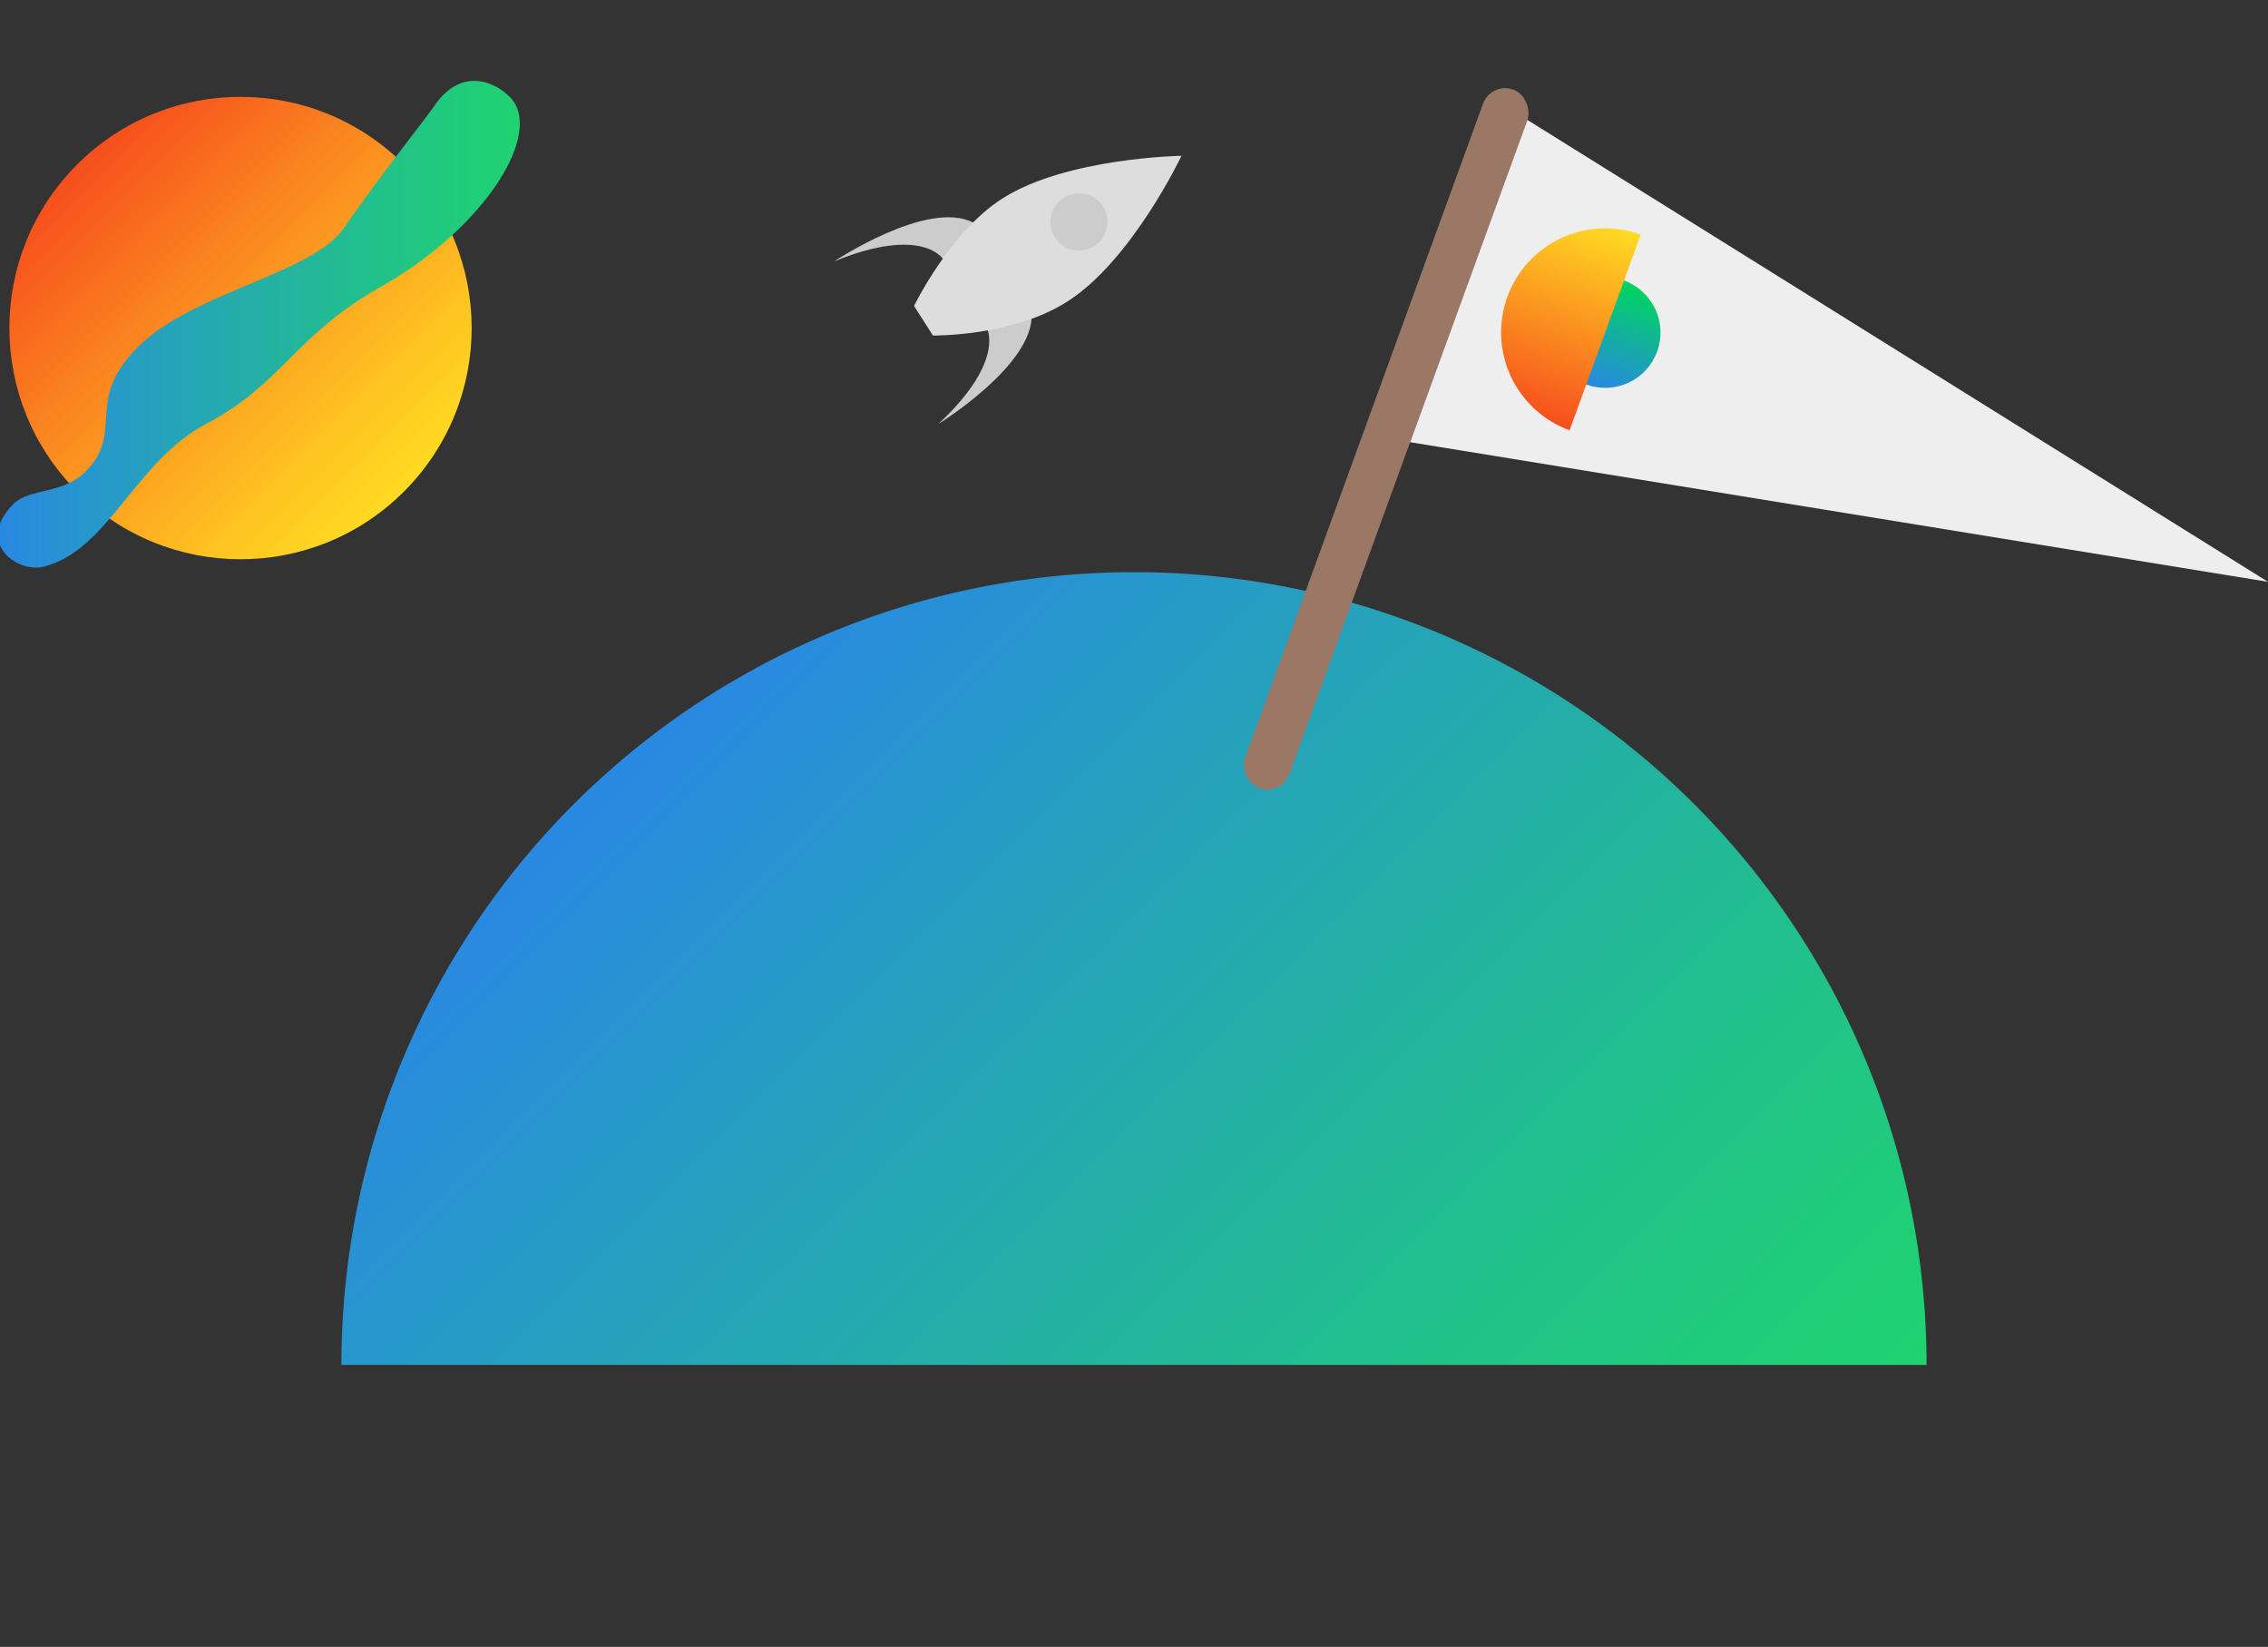 <svg id="Layer_1" data-name="Layer 1" xmlns="http://www.w3.org/2000/svg" xmlns:xlink="http://www.w3.org/1999/xlink" viewBox="0 0 480.09 348.52"><rect x="0" y="0" width="480.09" height="348.52" fill="#333333" stroke="none"/><defs><linearGradient id="New_Gradient_Swatch_1" x1="135.6" y1="-83.29" x2="135.6" y2="14.57" gradientTransform="translate(-84.69 103.78)" gradientUnits="userSpaceOnUse"><stop offset="0" stop-color="#f74e1e"/><stop offset="0.33" stop-color="#fa811f"/><stop offset="0.79" stop-color="#fec221"/><stop offset="1" stop-color="#ffdb22"/></linearGradient><linearGradient id="New_Gradient_Swatch_2" x1="99.86" y1="-71.26" x2="177.98" y2="6.87" gradientTransform="translate(-20.67 189.61) rotate(-45)" gradientUnits="userSpaceOnUse"><stop offset="0" stop-color="#2988e2"/><stop offset="0.19" stop-color="#2798ca"/><stop offset="0.74" stop-color="#21c289"/><stop offset="1" stop-color="#1fd370"/></linearGradient><linearGradient id="New_Gradient_Swatch_2-2" x1="138.79" y1="152.84" x2="341.3" y2="355.36" gradientTransform="matrix(1, 0, 0, 1, 0, 0)" xlink:href="#New_Gradient_Swatch_2"/><clipPath id="clip-path"><rect x="312.86" y="51.72" width="44.14" height="33.77" transform="translate(155.9 359.87) rotate(-70)" style="fill:none"/></clipPath><clipPath id="clip-path-2"><path d="M343.79,59.38a11.7,11.7,0,1,0,7,15,11.7,11.7,0,0,0-7-15h0" style="fill:none"/></clipPath><linearGradient id="linear-gradient" x1="-78" y1="-72.06" x2="-77" y2="-72.06" gradientTransform="matrix(23.41, 0, 0, -23.41, 2153.91, -1616.27)" gradientUnits="userSpaceOnUse"><stop offset="0" stop-color="#2988e2"/><stop offset="1" stop-color="#00d460"/></linearGradient><clipPath id="clip-path-3"><path d="M347.32,49.63a22.07,22.07,0,0,0-28.25,13.18l0,0a22.07,22.07,0,0,0,13.18,28.25l0,0Z" style="fill:none"/></clipPath><linearGradient id="linear-gradient-2" x1="-78" y1="-72.06" x2="-77" y2="-72.06" gradientTransform="matrix(44.14, 0, 0, -44.14, 3750.16, -3113.78)" gradientUnits="userSpaceOnUse"><stop offset="0" stop-color="#f74e1e"/><stop offset="1" stop-color="#ffdb22"/></linearGradient></defs><title>growing</title><path d="M198.65,89.71s20.24-12.44,19.73-23.31S208.72,69,208.72,69,213.33,76,198.65,89.71Z" style="fill:#ccc"/><path d="M176.6,55.31s19.75-13.2,29.42-8.2-6.43,7.68-6.43,7.68S195.2,47.7,176.6,55.31Z" style="fill:#ccc"/><circle cx="50.92" cy="69.42" r="48.93" transform="translate(-34.18 56.34) rotate(-45)" style="fill:url(#New_Gradient_Swatch_1)"/><path d="M2.84,106.67c3.47-3.47,10.31-1.93,15.27-6.89,8.44-8.44-.5-14.78,11.12-26.4S66.12,58,72.84,48.19c6.52-9.56,17.92-24,18.78-25.33,5.54-8.53,12.62-6,16.28-2.36,7.37,7.37-5,27.58-27.22,40.15C62.29,71,59.91,81.13,43.62,89.71c-15.05,7.92-20.75,26.95-34.53,30.24C3.67,121.25-5.34,114.86,2.84,106.67Z" style="fill:url(#New_Gradient_Swatch_2)"/><path d="M72.27,288.85a167.77,167.77,0,1,1,335.54,0" style="fill:url(#New_Gradient_Swatch_2-2)"/><rect x="288.43" y="14.22" width="10" height="157.31" rx="5" ry="5" transform="translate(49.46 -94.76) rotate(20)" style="fill:#9b7765"/><polygon points="480.09 123.13 323.32 25.38 298.5 93.58 480.09 123.13" style="fill:#eee"/><path d="M226,63.77C214.29,71.29,197.48,71,197.48,71l-4-6.26s7.58-15.6,18.62-22.68c13.59-8.71,38-9.09,38-9.09S239.62,55.06,226,63.77Z" style="fill:#ddd"/><circle cx="228.4" cy="46.96" r="6.05" transform="translate(10.77 130.69) rotate(-32.66)" style="fill:#ccc"/><g style="clip-path:url(#clip-path)"><g style="clip-path:url(#clip-path-2)"><rect x="328.09" y="58.67" width="23.42" height="23.42" transform="translate(157.44 365.62) rotate(-70)" style="fill:url(#linear-gradient)"/></g><g style="clip-path:url(#clip-path-3)"><rect x="307.37" y="55.57" width="44.14" height="22.1" transform="translate(154.17 353.4) rotate(-70)" style="fill:url(#linear-gradient-2)"/></g></g></svg>